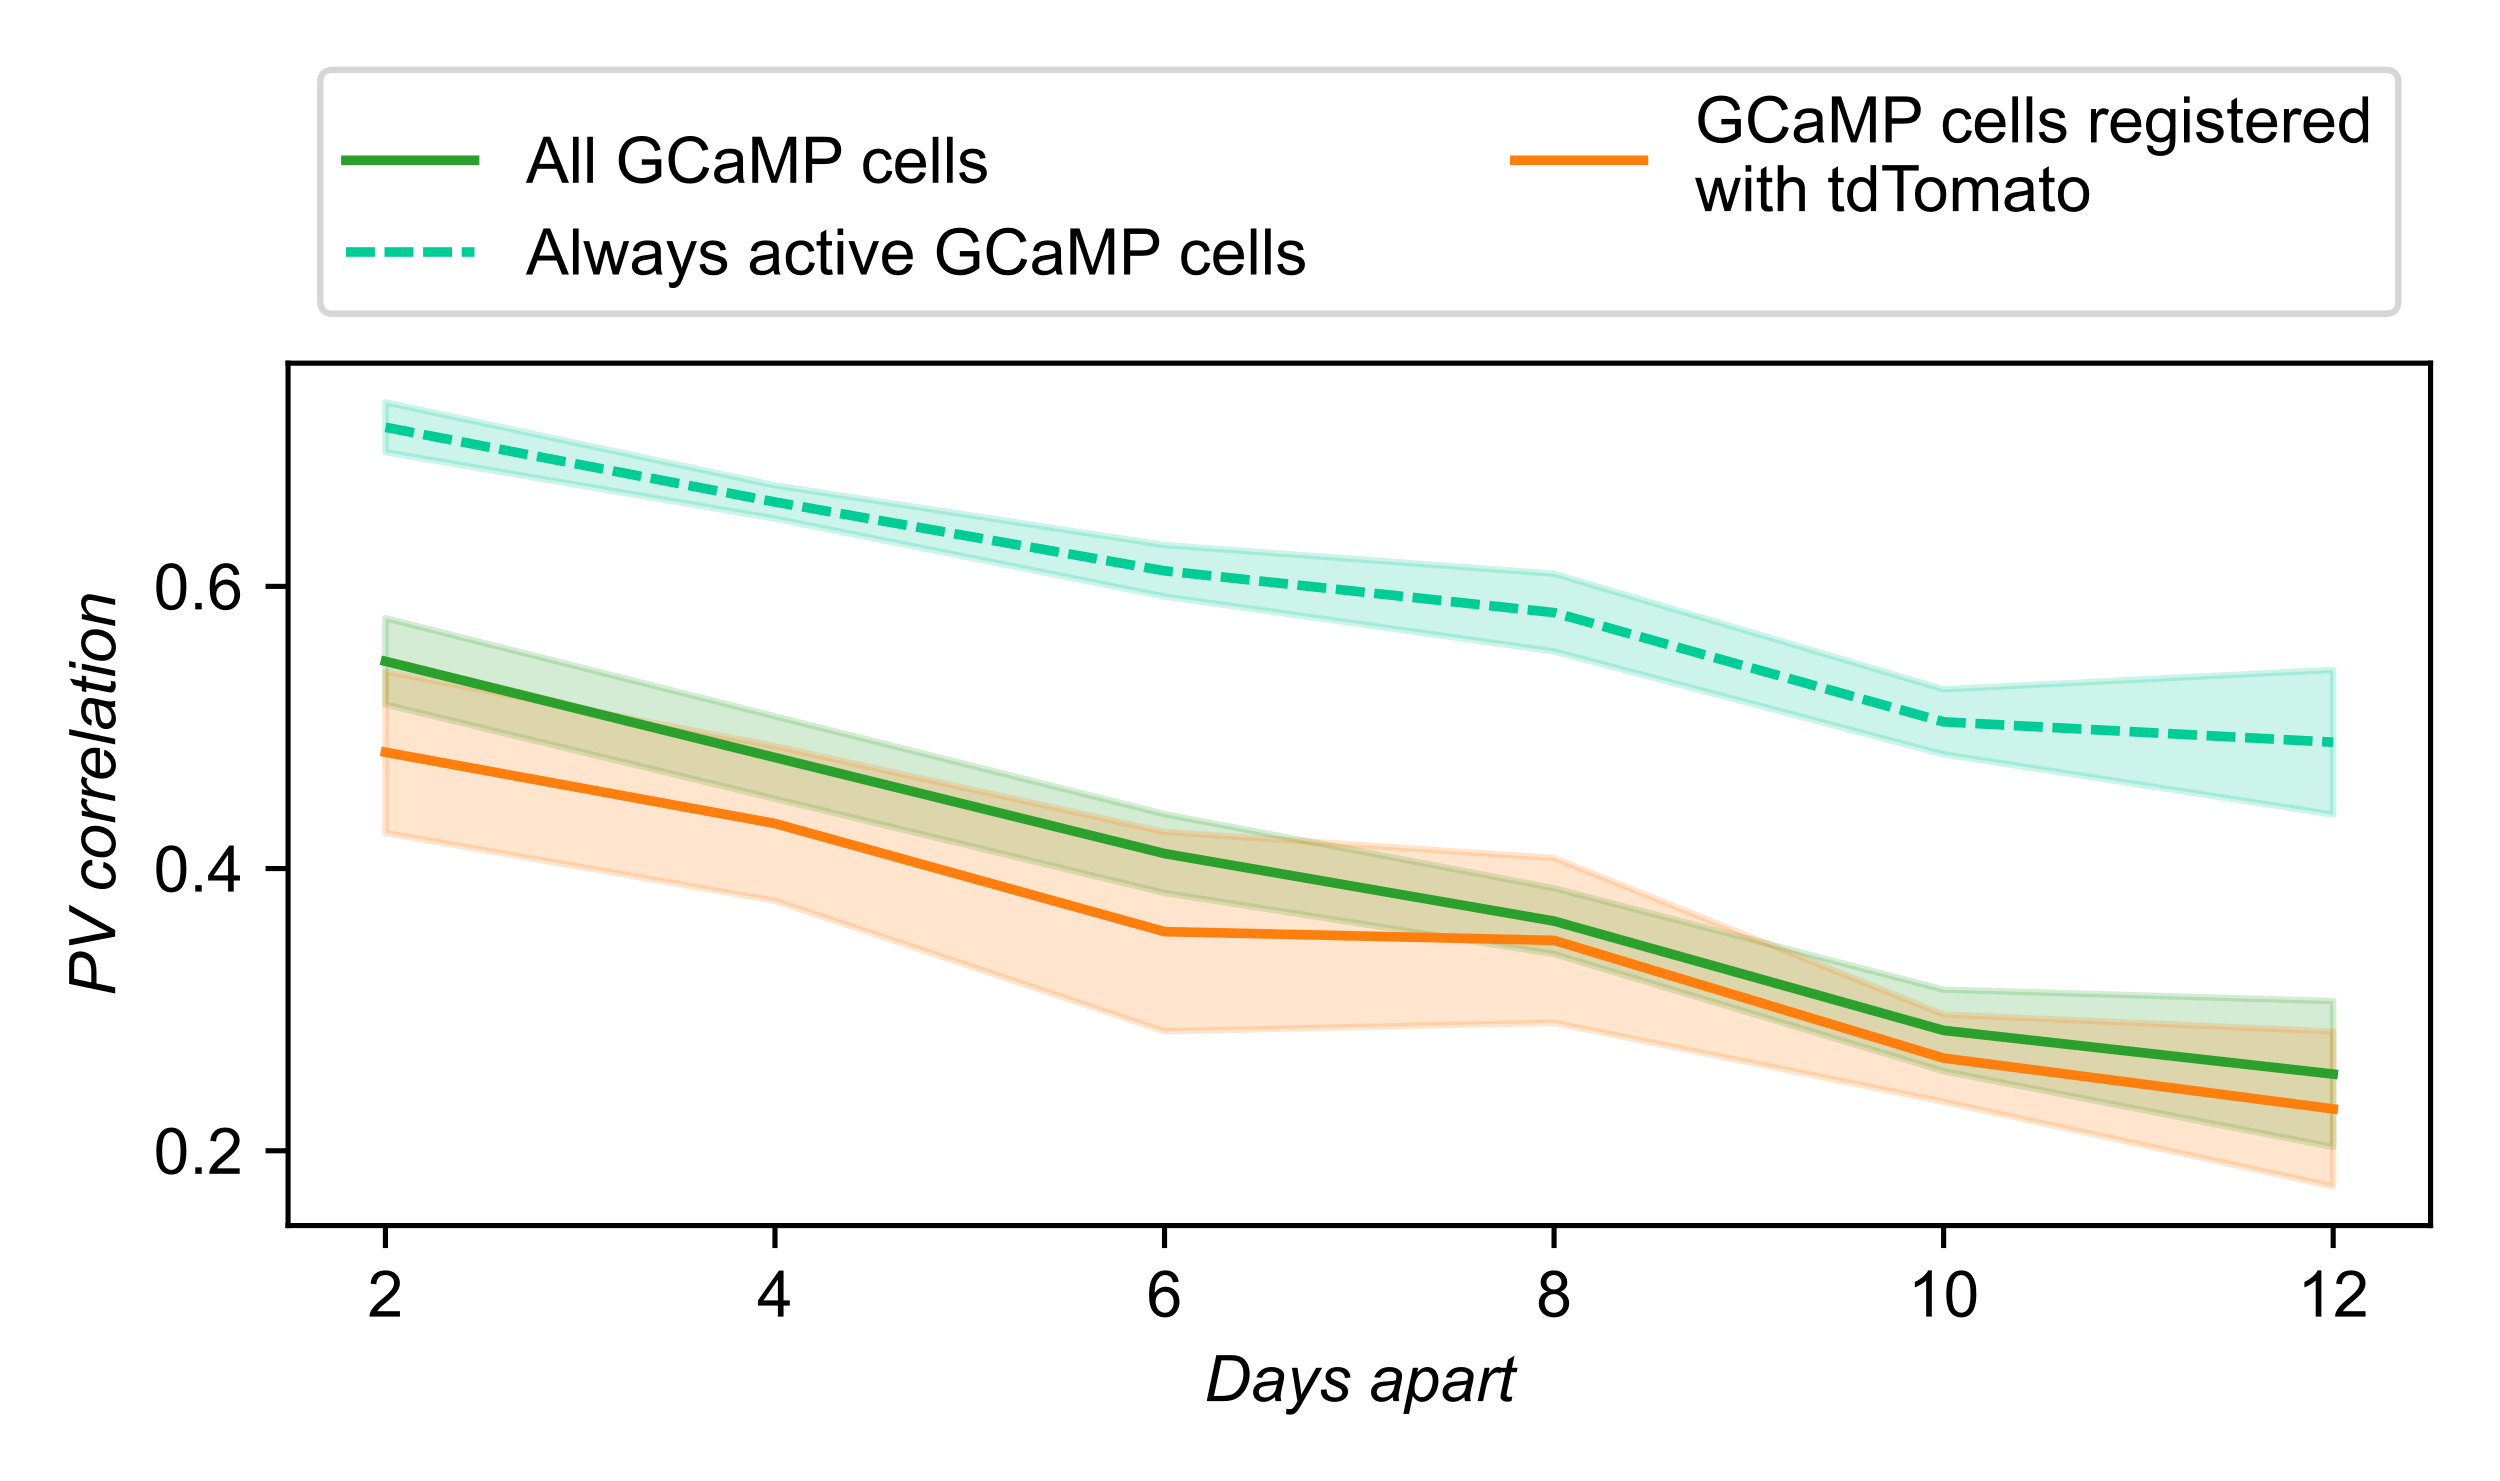 <!DOCTYPE svg PUBLIC "-//W3C//DTD SVG 1.1//EN" "http://www.w3.org/Graphics/SVG/1.1/DTD/svg11.dtd">
<!-- Created with matplotlib (https://matplotlib.org/) -->
<svg xmlns="http://www.w3.org/2000/svg" xmlns:xlink="http://www.w3.org/1999/xlink" height="230.4pt" version="1.1" viewBox="0 0 388.8 230.4" width="388.8pt">
 <defs>
  <style type="text/css">
*{stroke-linecap:butt;stroke-linejoin:round;}
  </style>
 </defs>
 <g id="figure_1">
  <g id="patch_1">
   <path d="M 0 230.4  L 388.8 230.4  L 388.8 0  L 0 0  z " style="fill:#ffffff;"/>
  </g>
  <g id="axes_1">
   <g id="patch_2">
    <path d="M 44.8 190.6  L 378 190.6  L 378 56.479  L 44.8 56.479  z " style="fill:#ffffff;"/>
   </g>
   <g id="PolyCollection_1">
    <defs>
     <path d="M 59.945 -134.264  L 59.945 -120.836  L 120.527 -106.175  L 181.109 -91.524  L 241.691 -82.028  L 302.273 -63.804  L 362.855 -52.004  L 362.855 -74.706  L 362.855 -74.706  L 302.273 -76.492  L 241.691 -92.266  L 181.109 -103.781  L 120.527 -118.995  L 59.945 -134.264  z " id="2ca6681a" style="stroke:#2ca02c;stroke-opacity:0.2;"/>
    </defs>
    <g clip-path="url(#pfe7993c99e)">
     <use style="fill:#2ca02c;fill-opacity:0.2;stroke:#2ca02c;stroke-opacity:0.2;" x="0" xlink:href="#2ca6681a" y="230.4"/>
    </g>
   </g>
   <g id="PolyCollection_2">
    <defs>
     <path d="M 59.945 -167.825  L 59.945 -160.07  L 120.527 -149.753  L 181.109 -137.63  L 241.691 -129.086  L 302.273 -113.081  L 362.855 -103.723  L 362.855 -126.223  L 362.855 -126.223  L 302.273 -123.193  L 241.691 -141.173  L 181.109 -145.621  L 120.527 -154.903  L 59.945 -167.825  z " id="b3f83f02" style="stroke:#00cc96;stroke-opacity:0.2;"/>
    </defs>
    <g clip-path="url(#pfe7993c99e)">
     <use style="fill:#00cc96;fill-opacity:0.2;stroke:#00cc96;stroke-opacity:0.2;" x="0" xlink:href="#b3f83f02" y="230.4"/>
    </g>
   </g>
   <g id="PolyCollection_3">
    <defs>
     <path d="M 59.945 -125.967  L 59.945 -100.853  L 120.527 -90.311  L 181.109 -70.02  L 241.691 -71.341  L 302.273 -59.059  L 362.855 -45.896  L 362.855 -69.979  L 362.855 -69.979  L 302.273 -72.618  L 241.691 -96.962  L 181.109 -101.006  L 120.527 -114.344  L 59.945 -125.967  z " id="1162724f" style="stroke:#ff7f0e;stroke-opacity:0.2;"/>
    </defs>
    <g clip-path="url(#pfe7993c99e)">
     <use style="fill:#ff7f0e;fill-opacity:0.2;stroke:#ff7f0e;stroke-opacity:0.2;" x="0" xlink:href="#1162724f" y="230.4"/>
    </g>
   </g>
   <g id="matplotlib.axis_1">
    <g id="xtick_1">
     <g id="line2d_1">
      <defs>
       <path d="M 0 0  L 0 3.5  " id="965d792c" style="stroke:#000000;stroke-width:0.8;"/>
      </defs>
      <g>
       <use style="stroke:#000000;stroke-width:0.8;" x="59.945" xlink:href="#965d792c" y="190.6"/>
      </g>
     </g>
     <g id="text_1">
      <!-- 2 -->
      <defs>
       <path d="M 50.344 8.453  L 50.344 0  L 3.031 0  Q 2.938 3.172 4.047 6.109  Q 5.859 10.938 9.828 15.625  Q 13.812 20.312 21.344 26.469  Q 33.016 36.031 37.109 41.625  Q 41.219 47.219 41.219 52.203  Q 41.219 57.422 37.469 61  Q 33.734 64.594 27.734 64.594  Q 21.391 64.594 17.578 60.781  Q 13.766 56.984 13.719 50.25  L 4.688 51.172  Q 5.609 61.281 11.656 66.578  Q 17.719 71.875 27.938 71.875  Q 38.234 71.875 44.234 66.156  Q 50.25 60.453 50.25 52  Q 50.25 47.703 48.484 43.547  Q 46.734 39.406 42.656 34.812  Q 38.578 30.219 29.109 22.219  Q 21.188 15.578 18.938 13.203  Q 16.703 10.844 15.234 8.453  z " id="29b4662f"/>
      </defs>
      <g transform="translate(57.165 204.758)scale(0.1 -0.1)">
       <use xlink:href="#29b4662f"/>
      </g>
     </g>
    </g>
    <g id="xtick_2">
     <g id="line2d_2">
      <g>
       <use style="stroke:#000000;stroke-width:0.8;" x="120.527" xlink:href="#965d792c" y="190.6"/>
      </g>
     </g>
     <g id="text_2">
      <!-- 4 -->
      <defs>
       <path d="M 32.328 0  L 32.328 17.141  L 1.266 17.141  L 1.266 25.203  L 33.938 71.578  L 41.109 71.578  L 41.109 25.203  L 50.781 25.203  L 50.781 17.141  L 41.109 17.141  L 41.109 0  z M 32.328 25.203  L 32.328 57.469  L 9.906 25.203  z " id="1d32f1e1"/>
      </defs>
      <g transform="translate(117.747 204.758)scale(0.1 -0.1)">
       <use xlink:href="#1d32f1e1"/>
      </g>
     </g>
    </g>
    <g id="xtick_3">
     <g id="line2d_3">
      <g>
       <use style="stroke:#000000;stroke-width:0.8;" x="181.109" xlink:href="#965d792c" y="190.6"/>
      </g>
     </g>
     <g id="text_3">
      <!-- 6 -->
      <defs>
       <path d="M 49.75 54.047  L 41.016 53.375  Q 39.844 58.547 37.703 60.891  Q 34.125 64.656 28.906 64.656  Q 24.703 64.656 21.531 62.312  Q 17.391 59.281 14.984 53.469  Q 12.594 47.656 12.5 36.922  Q 15.672 41.75 20.266 44.094  Q 24.859 46.438 29.891 46.438  Q 38.672 46.438 44.844 39.969  Q 51.031 33.5 51.031 23.25  Q 51.031 16.5 48.125 10.719  Q 45.219 4.938 40.141 1.859  Q 35.062 -1.219 28.609 -1.219  Q 17.625 -1.219 10.688 6.859  Q 3.766 14.938 3.766 33.5  Q 3.766 54.25 11.422 63.672  Q 18.109 71.875 29.438 71.875  Q 37.891 71.875 43.281 67.141  Q 48.688 62.406 49.75 54.047  z M 13.875 23.188  Q 13.875 18.656 15.797 14.5  Q 17.719 10.359 21.188 8.172  Q 24.656 6 28.469 6  Q 34.031 6 38.031 10.484  Q 42.047 14.984 42.047 22.703  Q 42.047 30.125 38.078 34.391  Q 34.125 38.672 28.125 38.672  Q 22.172 38.672 18.016 34.391  Q 13.875 30.125 13.875 23.188  z " id="06ee8287"/>
      </defs>
      <g transform="translate(178.329 204.758)scale(0.1 -0.1)">
       <use xlink:href="#06ee8287"/>
      </g>
     </g>
    </g>
    <g id="xtick_4">
     <g id="line2d_4">
      <g>
       <use style="stroke:#000000;stroke-width:0.8;" x="241.691" xlink:href="#965d792c" y="190.6"/>
      </g>
     </g>
     <g id="text_4">
      <!-- 8 -->
      <defs>
       <path d="M 17.672 38.812  Q 12.203 40.828 9.562 44.531  Q 6.938 48.25 6.938 53.422  Q 6.938 61.234 12.547 66.547  Q 18.172 71.875 27.484 71.875  Q 36.859 71.875 42.578 66.422  Q 48.297 60.984 48.297 53.172  Q 48.297 48.188 45.672 44.5  Q 43.062 40.828 37.75 38.812  Q 44.344 36.672 47.781 31.875  Q 51.219 27.094 51.219 20.453  Q 51.219 11.281 44.719 5.031  Q 38.234 -1.219 27.641 -1.219  Q 17.047 -1.219 10.547 5.047  Q 4.047 11.328 4.047 20.703  Q 4.047 27.688 7.594 32.391  Q 11.141 37.109 17.672 38.812  z M 15.922 53.719  Q 15.922 48.641 19.188 45.406  Q 22.469 42.188 27.688 42.188  Q 32.766 42.188 36.016 45.375  Q 39.266 48.578 39.266 53.219  Q 39.266 58.062 35.906 61.359  Q 32.562 64.656 27.594 64.656  Q 22.562 64.656 19.234 61.422  Q 15.922 58.203 15.922 53.719  z M 13.094 20.656  Q 13.094 16.891 14.875 13.375  Q 16.656 9.859 20.172 7.922  Q 23.688 6 27.734 6  Q 34.031 6 38.125 10.047  Q 42.234 14.109 42.234 20.359  Q 42.234 26.703 38.016 30.859  Q 33.797 35.016 27.438 35.016  Q 21.234 35.016 17.156 30.906  Q 13.094 26.812 13.094 20.656  z " id="cf83d0f0"/>
      </defs>
      <g transform="translate(238.91 204.758)scale(0.1 -0.1)">
       <use xlink:href="#cf83d0f0"/>
      </g>
     </g>
    </g>
    <g id="xtick_5">
     <g id="line2d_5">
      <g>
       <use style="stroke:#000000;stroke-width:0.8;" x="302.273" xlink:href="#965d792c" y="190.6"/>
      </g>
     </g>
     <g id="text_5">
      <!-- 10 -->
      <defs>
       <path d="M 37.25 0  L 28.469 0  L 28.469 56  Q 25.297 52.984 20.141 49.953  Q 14.984 46.922 10.891 45.406  L 10.891 53.906  Q 18.266 57.375 23.781 62.297  Q 29.297 67.234 31.594 71.875  L 37.25 71.875  z " id="8307f067"/>
       <path d="M 4.156 35.297  Q 4.156 48 6.766 55.734  Q 9.375 63.484 14.516 67.672  Q 19.672 71.875 27.484 71.875  Q 33.25 71.875 37.594 69.547  Q 41.938 67.234 44.766 62.859  Q 47.609 58.5 49.219 52.219  Q 50.828 45.953 50.828 35.297  Q 50.828 22.703 48.234 14.969  Q 45.656 7.234 40.5 3  Q 35.359 -1.219 27.484 -1.219  Q 17.141 -1.219 11.234 6.203  Q 4.156 15.141 4.156 35.297  z M 13.188 35.297  Q 13.188 17.672 17.312 11.828  Q 21.438 6 27.484 6  Q 33.547 6 37.672 11.859  Q 41.797 17.719 41.797 35.297  Q 41.797 52.984 37.672 58.781  Q 33.547 64.594 27.391 64.594  Q 21.344 64.594 17.719 59.469  Q 13.188 52.938 13.188 35.297  z " id="120336f6"/>
      </defs>
      <g transform="translate(296.712 204.758)scale(0.1 -0.1)">
       <use xlink:href="#8307f067"/>
       <use x="55.615" xlink:href="#120336f6"/>
      </g>
     </g>
    </g>
    <g id="xtick_6">
     <g id="line2d_6">
      <g>
       <use style="stroke:#000000;stroke-width:0.8;" x="362.855" xlink:href="#965d792c" y="190.6"/>
      </g>
     </g>
     <g id="text_6">
      <!-- 12 -->
      <g transform="translate(357.294 204.758)scale(0.1 -0.1)">
       <use xlink:href="#8307f067"/>
       <use x="55.615" xlink:href="#29b4662f"/>
      </g>
     </g>
    </g>
    <g id="text_7">
     <!-- Days apart -->
     <defs>
      <path d="M 4.438 0  L 19.391 71.578  L 40.969 71.578  Q 48.734 71.578 52.828 70.453  Q 58.688 68.953 62.844 65.062  Q 67 61.188 69.094 55.375  Q 71.188 49.562 71.188 42.328  Q 71.188 33.688 68.578 26.578  Q 65.969 19.484 61.734 14.078  Q 57.516 8.688 52.906 5.641  Q 48.297 2.594 42 1.125  Q 37.203 0 30.219 0  z M 15.719 8.109  L 27.047 8.109  Q 34.719 8.109 40.672 9.516  Q 44.391 10.406 47.016 12.109  Q 50.484 14.312 53.328 17.922  Q 57.031 22.703 59.25 28.828  Q 61.469 34.969 61.469 42.781  Q 61.469 51.469 58.438 56.125  Q 55.422 60.797 50.734 62.312  Q 47.266 63.422 39.938 63.422  L 27.297 63.422  z " id="6ec6219a"/>
      <path d="M 38.281 6.453  Q 33.688 2.484 29.438 0.656  Q 25.203 -1.172 20.359 -1.172  Q 13.188 -1.172 8.781 3.047  Q 4.391 7.281 4.391 13.875  Q 4.391 18.219 6.359 21.562  Q 8.344 24.906 11.609 26.922  Q 14.891 28.953 19.625 29.828  Q 22.609 30.422 30.938 30.766  Q 39.266 31.109 42.875 32.516  Q 43.891 36.141 43.891 38.531  Q 43.891 41.609 41.656 43.359  Q 38.578 45.797 32.672 45.797  Q 27.094 45.797 23.547 43.328  Q 20.016 40.875 18.406 36.328  L 9.469 37.109  Q 12.203 44.828 18.141 48.922  Q 24.078 53.031 33.109 53.031  Q 42.719 53.031 48.344 48.438  Q 52.641 45.016 52.641 39.547  Q 52.641 35.406 51.422 29.938  L 48.531 17.047  Q 47.172 10.891 47.172 7.031  Q 47.172 4.594 48.25 0  L 39.312 0  Q 38.578 2.547 38.281 6.453  z M 41.547 26.266  Q 39.703 25.531 37.578 25.141  Q 35.453 24.75 30.469 24.312  Q 22.75 23.641 19.578 22.578  Q 16.406 21.531 14.797 19.234  Q 13.188 16.938 13.188 14.156  Q 13.188 10.453 15.75 8.062  Q 18.312 5.672 23.047 5.672  Q 27.438 5.672 31.484 7.984  Q 35.547 10.297 37.891 14.453  Q 40.234 18.609 41.547 26.266  z " id="8e2bf2a4"/>
      <path d="M 0 -20.016  L 0.531 -11.719  Q 3.266 -12.5 5.859 -12.5  Q 8.547 -12.5 10.203 -11.281  Q 12.359 -9.672 14.891 -5.219  L 17.719 -0.141  L 9.078 51.859  L 17.781 51.859  L 21.688 25.641  Q 22.859 17.875 23.688 10.109  L 46.875 51.859  L 56.109 51.859  L 23.047 -6.891  Q 18.266 -15.484 14.547 -18.266  Q 10.844 -21.047 6 -21.047  Q 2.938 -21.047 0 -20.016  z " id="0bbeddb7"/>
      <path d="M 4.156 17.719  L 12.984 18.266  Q 12.984 14.453 14.156 11.766  Q 15.328 9.078 18.469 7.375  Q 21.625 5.672 25.828 5.672  Q 31.688 5.672 34.609 8.016  Q 37.547 10.359 37.547 13.531  Q 37.547 15.828 35.797 17.875  Q 33.984 19.922 26.969 22.922  Q 19.969 25.922 18.016 27.156  Q 14.75 29.156 13.078 31.859  Q 11.422 34.578 11.422 38.094  Q 11.422 44.234 16.297 48.625  Q 21.188 53.031 29.984 53.031  Q 39.75 53.031 44.844 48.516  Q 49.953 44 50.141 36.625  L 41.5 36.031  Q 41.312 40.719 38.188 43.453  Q 35.062 46.188 29.344 46.188  Q 24.75 46.188 22.203 44.094  Q 19.672 42 19.672 39.547  Q 19.672 37.109 21.875 35.25  Q 23.344 33.984 29.438 31.344  Q 39.594 26.953 42.234 24.422  Q 46.438 20.359 46.438 14.547  Q 46.438 10.688 44.062 6.969  Q 41.703 3.266 36.844 1.047  Q 31.984 -1.172 25.391 -1.172  Q 16.406 -1.172 10.109 3.266  Q 3.812 7.719 4.156 17.719  z " id="aa1ea2d2"/>
      <path id="9e7628ff"/>
      <path d="M -1.031 -19.875  L 13.969 51.859  L 22.125 51.859  L 20.609 44.625  Q 25.141 49.359 28.734 51.188  Q 32.328 53.031 36.328 53.031  Q 43.75 53.031 48.625 47.625  Q 53.516 42.234 53.516 32.172  Q 53.516 24.078 50.828 17.406  Q 48.141 10.75 44.234 6.688  Q 40.328 2.641 36.328 0.734  Q 32.328 -1.172 28.125 -1.172  Q 18.797 -1.172 13.672 8.297  L 7.812 -19.875  z M 16.453 21.188  Q 16.453 15.375 17.281 13.141  Q 18.5 9.969 21.281 8.016  Q 24.078 6.062 27.734 6.062  Q 35.359 6.062 40.047 14.625  Q 44.734 23.188 44.734 32.125  Q 44.734 38.719 41.578 42.312  Q 38.422 45.906 33.734 45.906  Q 30.375 45.906 27.484 44.109  Q 24.609 42.328 22.141 38.781  Q 19.672 35.25 18.062 30.125  Q 16.453 25 16.453 21.188  z " id="1a4dafec"/>
      <path d="M 3.328 0  L 14.156 51.859  L 21.969 51.859  L 19.781 41.266  Q 23.781 47.266 27.609 50.141  Q 31.453 53.031 35.453 53.031  Q 38.094 53.031 41.938 51.125  L 38.328 42.922  Q 36.031 44.578 33.297 44.578  Q 28.656 44.578 23.766 39.406  Q 18.891 34.234 16.109 20.797  L 11.719 0  z " id="17de169c"/>
      <path d="M 23.969 7.172  L 22.516 -0.047  Q 19.344 -0.875 16.359 -0.875  Q 11.078 -0.875 7.953 1.703  Q 5.609 3.656 5.609 7.031  Q 5.609 8.734 6.891 14.891  L 13.188 45.016  L 6.203 45.016  L 7.625 51.859  L 14.594 51.859  L 17.281 64.594  L 27.391 70.703  L 23.438 51.859  L 32.125 51.859  L 30.672 45.016  L 22.016 45.016  L 16.016 16.359  Q 14.891 10.891 14.891 9.812  Q 14.891 8.25 15.797 7.422  Q 16.703 6.594 18.75 6.594  Q 21.688 6.594 23.969 7.172  z " id="e83a9168"/>
     </defs>
     <g transform="translate(187.224 217.903)scale(0.1 -0.1)">
      <use xlink:href="#6ec6219a"/>
      <use x="72.217" xlink:href="#8e2bf2a4"/>
      <use x="127.832" xlink:href="#0bbeddb7"/>
      <use x="177.832" xlink:href="#aa1ea2d2"/>
      <use x="227.832" xlink:href="#9e7628ff"/>
      <use x="255.615" xlink:href="#8e2bf2a4"/>
      <use x="311.23" xlink:href="#1a4dafec"/>
      <use x="366.846" xlink:href="#8e2bf2a4"/>
      <use x="422.461" xlink:href="#17de169c"/>
      <use x="455.762" xlink:href="#e83a9168"/>
     </g>
    </g>
   </g>
   <g id="matplotlib.axis_2">
    <g id="ytick_1">
     <g id="line2d_7">
      <defs>
       <path d="M 0 0  L -3.5 0  " id="07bd7938" style="stroke:#000000;stroke-width:0.8;"/>
      </defs>
      <g>
       <use style="stroke:#000000;stroke-width:0.8;" x="44.8" xlink:href="#07bd7938" y="178.968"/>
      </g>
     </g>
     <g id="text_8">
      <!-- 0.2 -->
      <defs>
       <path d="M 9.078 0  L 9.078 10.016  L 19.094 10.016  L 19.094 0  z " id="39e7ffac"/>
      </defs>
      <g transform="translate(23.9 182.547)scale(0.1 -0.1)">
       <use xlink:href="#120336f6"/>
       <use x="55.615" xlink:href="#39e7ffac"/>
       <use x="83.398" xlink:href="#29b4662f"/>
      </g>
     </g>
    </g>
    <g id="ytick_2">
     <g id="line2d_8">
      <g>
       <use style="stroke:#000000;stroke-width:0.8;" x="44.8" xlink:href="#07bd7938" y="135.08"/>
      </g>
     </g>
     <g id="text_9">
      <!-- 0.4 -->
      <g transform="translate(23.9 138.659)scale(0.1 -0.1)">
       <use xlink:href="#120336f6"/>
       <use x="55.615" xlink:href="#39e7ffac"/>
       <use x="83.398" xlink:href="#1d32f1e1"/>
      </g>
     </g>
    </g>
    <g id="ytick_3">
     <g id="line2d_9">
      <g>
       <use style="stroke:#000000;stroke-width:0.8;" x="44.8" xlink:href="#07bd7938" y="91.192"/>
      </g>
     </g>
     <g id="text_10">
      <!-- 0.6 -->
      <g transform="translate(23.9 94.771)scale(0.1 -0.1)">
       <use xlink:href="#120336f6"/>
       <use x="55.615" xlink:href="#39e7ffac"/>
       <use x="83.398" xlink:href="#06ee8287"/>
      </g>
     </g>
    </g>
    <g id="text_11">
     <!-- PV correlation -->
     <defs>
      <path d="M 4.297 0  L 19.281 71.578  L 49.172 71.578  Q 56.938 71.578 60.812 69.797  Q 64.703 68.016 67.234 63.688  Q 69.781 59.375 69.781 54  Q 69.781 49.562 67.969 44.969  Q 66.156 40.375 63.391 37.391  Q 60.641 34.422 57.812 32.906  Q 54.984 31.391 51.766 30.672  Q 44.875 29.047 37.844 29.047  L 19.922 29.047  L 13.875 0  z M 21.625 37.156  L 37.406 37.156  Q 46.578 37.156 50.875 39.125  Q 55.172 41.109 57.766 45.156  Q 60.359 49.219 60.359 53.766  Q 60.359 57.281 58.984 59.5  Q 57.625 61.719 55.125 62.766  Q 52.641 63.812 45.562 63.812  L 27.203 63.812  z " id="0e175c0f"/>
      <path d="M 26.172 0  L 12.406 71.578  L 21.625 71.578  L 29.938 28.906  Q 32.234 17.281 32.906 10.156  Q 37.406 19.344 40.281 24.703  L 65.828 71.578  L 75.688 71.578  L 36.422 0  z " id="625d892e"/>
      <path d="M 39.109 18.891  L 47.953 17.969  Q 44.625 8.25 38.5 3.531  Q 32.375 -1.172 24.562 -1.172  Q 16.109 -1.172 10.859 4.297  Q 5.609 9.766 5.609 19.578  Q 5.609 28.078 8.984 36.281  Q 12.359 44.484 18.625 48.75  Q 24.906 53.031 32.953 53.031  Q 41.312 53.031 46.188 48.312  Q 51.078 43.609 51.078 35.844  L 42.391 35.25  Q 42.328 40.188 39.516 42.969  Q 36.719 45.75 32.125 45.75  Q 26.812 45.75 22.906 42.375  Q 19 39.016 16.766 32.156  Q 14.547 25.297 14.547 18.953  Q 14.547 12.312 17.469 8.984  Q 20.406 5.672 24.703 5.672  Q 29 5.672 32.922 8.938  Q 36.859 12.203 39.109 18.891  z " id="a215283c"/>
      <path d="M 4.891 19.672  Q 4.891 34.859 13.812 44.828  Q 21.188 53.031 33.156 53.031  Q 42.531 53.031 48.266 47.172  Q 54 41.312 54 31.344  Q 54 22.406 50.391 14.719  Q 46.781 7.031 40.109 2.922  Q 33.453 -1.172 26.078 -1.172  Q 20.016 -1.172 15.062 1.406  Q 10.109 4 7.5 8.734  Q 4.891 13.484 4.891 19.672  z M 13.719 20.562  Q 13.719 13.234 17.234 9.453  Q 20.75 5.672 26.172 5.672  Q 29 5.672 31.781 6.812  Q 34.578 7.953 36.969 10.297  Q 39.359 12.641 41.031 15.641  Q 42.719 18.656 43.75 22.125  Q 45.266 26.953 45.266 31.391  Q 45.266 38.422 41.719 42.297  Q 38.188 46.188 32.812 46.188  Q 28.656 46.188 25.234 44.203  Q 21.828 42.234 19.062 38.422  Q 16.312 34.625 15.016 29.562  Q 13.719 24.516 13.719 20.562  z " id="d28f2382"/>
      <path d="M 41.406 17.625  L 50 16.75  Q 48.141 10.359 41.469 4.594  Q 34.812 -1.172 25.594 -1.172  Q 19.828 -1.172 15.016 1.484  Q 10.203 4.156 7.688 9.234  Q 5.172 14.312 5.172 20.797  Q 5.172 29.297 9.094 37.281  Q 13.031 45.266 19.281 49.141  Q 25.531 53.031 32.812 53.031  Q 42.094 53.031 47.625 47.266  Q 53.172 41.5 53.172 31.547  Q 53.172 27.734 52.484 23.734  L 14.312 23.734  Q 14.109 22.219 14.109 21  Q 14.109 13.719 17.453 9.891  Q 20.797 6.062 25.641 6.062  Q 30.172 6.062 34.562 9.031  Q 38.969 12.016 41.406 17.625  z M 15.719 30.469  L 44.828 30.469  Q 44.875 31.844 44.875 32.422  Q 44.875 39.062 41.547 42.594  Q 38.234 46.141 33.016 46.141  Q 27.344 46.141 22.672 42.234  Q 18.016 38.328 15.719 30.469  z " id="a3577c8a"/>
      <path d="M 2.641 0  L 17.578 71.578  L 26.422 71.578  L 11.469 0  z " id="d957fc62"/>
      <path d="M 15.875 61.578  L 17.969 71.578  L 26.766 71.578  L 24.656 61.578  z M 2.984 0  L 13.812 51.859  L 22.656 51.859  L 11.812 0  z " id="cb1d8f1a"/>
      <path d="M 3.328 0  L 14.156 51.859  L 22.172 51.859  L 20.266 42.828  Q 25.484 48.141 30.031 50.578  Q 34.578 53.031 39.312 53.031  Q 45.609 53.031 49.188 49.609  Q 52.781 46.188 52.781 40.484  Q 52.781 37.594 51.516 31.391  L 44.922 0  L 36.078 0  L 42.969 32.859  Q 44 37.641 44 39.938  Q 44 42.531 42.219 44.141  Q 40.438 45.75 37.062 45.75  Q 30.281 45.75 24.969 40.859  Q 19.672 35.984 17.188 24.125  L 12.156 0  z " id="5ae7a32e"/>
     </defs>
     <g transform="translate(17.913 154.942)rotate(-90)scale(0.1 -0.1)">
      <use xlink:href="#0e175c0f"/>
      <use x="66.699" xlink:href="#625d892e"/>
      <use x="133.398" xlink:href="#9e7628ff"/>
      <use x="161.182" xlink:href="#a215283c"/>
      <use x="211.182" xlink:href="#d28f2382"/>
      <use x="266.797" xlink:href="#17de169c"/>
      <use x="300.098" xlink:href="#17de169c"/>
      <use x="333.398" xlink:href="#a3577c8a"/>
      <use x="389.014" xlink:href="#d957fc62"/>
      <use x="411.23" xlink:href="#8e2bf2a4"/>
      <use x="466.846" xlink:href="#e83a9168"/>
      <use x="494.629" xlink:href="#cb1d8f1a"/>
      <use x="516.846" xlink:href="#d28f2382"/>
      <use x="572.461" xlink:href="#5ae7a32e"/>
     </g>
    </g>
   </g>
   <g id="line2d_10"/>
   <g id="line2d_11"/>
   <g id="line2d_12"/>
   <g id="patch_3">
    <path d="M 44.8 190.6  L 44.8 56.479  " style="fill:none;stroke:#000000;stroke-linecap:square;stroke-linejoin:miter;stroke-width:0.8;"/>
   </g>
   <g id="patch_4">
    <path d="M 378 190.6  L 378 56.479  " style="fill:none;stroke:#000000;stroke-linecap:square;stroke-linejoin:miter;stroke-width:0.8;"/>
   </g>
   <g id="patch_5">
    <path d="M 44.8 190.6  L 378 190.6  " style="fill:none;stroke:#000000;stroke-linecap:square;stroke-linejoin:miter;stroke-width:0.8;"/>
   </g>
   <g id="patch_6">
    <path d="M 44.8 56.479  L 378 56.479  " style="fill:none;stroke:#000000;stroke-linecap:square;stroke-linejoin:miter;stroke-width:0.8;"/>
   </g>
   <g id="line2d_13">
    <path clip-path="url(#pfe7993c99e)" d="M 59.945 102.85  L 120.527 117.815  L 181.109 132.748  L 241.691 143.253  L 302.273 160.252  L 362.855 167.045  " style="fill:none;stroke:#2ca02c;stroke-linecap:square;stroke-width:1.5;"/>
   </g>
   <g id="line2d_14">
    <path clip-path="url(#pfe7993c99e)" d="M 59.945 66.453  L 120.527 78.072  L 181.109 88.775  L 241.691 95.271  L 302.273 112.263  L 362.855 115.427  " style="fill:none;stroke:#00cc96;stroke-dasharray:4.5,1.5;stroke-dashoffset:0;stroke-width:1.5;"/>
   </g>
   <g id="line2d_15">
    <path clip-path="url(#pfe7993c99e)" d="M 59.945 116.99  L 120.527 128.073  L 181.109 144.887  L 241.691 146.249  L 302.273 164.561  L 362.855 172.462  " style="fill:none;stroke:#ff7f0e;stroke-linecap:square;stroke-width:1.5;"/>
   </g>
   <g id="legend_1">
    <g id="patch_7">
     <path d="M 51.8 48.797  L 371 48.797  Q 373 48.797 373 46.797  L 373 12.865  Q 373 10.865 371 10.865  L 51.8 10.865  Q 49.8 10.865 49.8 12.865  L 49.8 46.797  Q 49.8 48.797 51.8 48.797  z " style="fill:#ffffff;opacity:0.8;stroke:#cccccc;stroke-linejoin:miter;"/>
    </g>
    <g id="line2d_16">
     <path d="M 53.8 24.925  L 73.8 24.925  " style="fill:none;stroke:#2ca02c;stroke-linecap:square;stroke-width:1.5;"/>
    </g>
    <g id="line2d_17"/>
    <g id="text_12">
     <!-- All GCaMP cells -->
     <defs>
      <path d="M -0.141 0  L 27.344 71.578  L 37.547 71.578  L 66.844 0  L 56.062 0  L 47.703 21.688  L 17.781 21.688  L 9.906 0  z M 20.516 29.391  L 44.781 29.391  L 37.312 49.219  Q 33.891 58.25 32.234 64.062  Q 30.859 57.172 28.375 50.391  z " id="cd616421"/>
      <path d="M 6.391 0  L 6.391 71.578  L 15.188 71.578  L 15.188 0  z " id="4f6f5afc"/>
      <path id="d0539985"/>
      <path d="M 41.219 28.078  L 41.219 36.469  L 71.531 36.531  L 71.531 9.969  Q 64.547 4.391 57.125 1.578  Q 49.703 -1.219 41.891 -1.219  Q 31.344 -1.219 22.719 3.297  Q 14.109 7.812 9.719 16.359  Q 5.328 24.906 5.328 35.453  Q 5.328 45.906 9.688 54.953  Q 14.062 64.016 22.266 68.406  Q 30.469 72.797 41.156 72.797  Q 48.922 72.797 55.188 70.281  Q 61.469 67.781 65.031 63.281  Q 68.609 58.797 70.453 51.562  L 61.922 49.219  Q 60.297 54.688 57.906 57.812  Q 55.516 60.938 51.062 62.812  Q 46.625 64.703 41.219 64.703  Q 34.719 64.703 29.984 62.719  Q 25.25 60.75 22.344 57.516  Q 19.438 54.297 17.828 50.438  Q 15.094 43.797 15.094 36.031  Q 15.094 26.469 18.391 20.016  Q 21.688 13.578 27.984 10.453  Q 34.281 7.328 41.359 7.328  Q 47.516 7.328 53.375 9.688  Q 59.234 12.062 62.25 14.75  L 62.25 28.078  z " id="879ba941"/>
      <path d="M 58.797 25.094  L 68.266 22.703  Q 65.281 11.031 57.547 4.906  Q 49.812 -1.219 38.625 -1.219  Q 27.047 -1.219 19.797 3.484  Q 12.547 8.203 8.766 17.141  Q 4.984 26.078 4.984 36.328  Q 4.984 47.516 9.25 55.828  Q 13.531 64.156 21.406 68.469  Q 29.297 72.797 38.766 72.797  Q 49.516 72.797 56.828 67.328  Q 64.156 61.859 67.047 51.953  L 57.719 49.75  Q 55.219 57.562 50.484 61.125  Q 45.75 64.703 38.578 64.703  Q 30.328 64.703 24.781 60.734  Q 19.234 56.781 16.984 50.109  Q 14.75 43.453 14.75 36.375  Q 14.75 27.25 17.406 20.438  Q 20.062 13.625 25.672 10.25  Q 31.297 6.891 37.844 6.891  Q 45.797 6.891 51.312 11.469  Q 56.844 16.062 58.797 25.094  z " id="f2a6dcee"/>
      <path d="M 40.438 6.391  Q 35.547 2.25 31.031 0.531  Q 26.516 -1.172 21.344 -1.172  Q 12.797 -1.172 8.203 3  Q 3.609 7.172 3.609 13.672  Q 3.609 17.484 5.344 20.625  Q 7.078 23.781 9.891 25.688  Q 12.703 27.594 16.219 28.562  Q 18.797 29.25 24.031 29.891  Q 34.672 31.156 39.703 32.906  Q 39.75 34.719 39.75 35.203  Q 39.75 40.578 37.25 42.781  Q 33.891 45.75 27.25 45.75  Q 21.047 45.75 18.094 43.578  Q 15.141 41.406 13.719 35.891  L 5.125 37.062  Q 6.297 42.578 8.984 45.969  Q 11.672 49.359 16.75 51.188  Q 21.828 53.031 28.516 53.031  Q 35.156 53.031 39.297 51.469  Q 43.453 49.906 45.406 47.531  Q 47.359 45.172 48.141 41.547  Q 48.578 39.312 48.578 33.453  L 48.578 21.734  Q 48.578 9.469 49.141 6.219  Q 49.703 2.984 51.375 0  L 42.188 0  Q 40.828 2.734 40.438 6.391  z M 39.703 26.031  Q 34.906 24.078 25.344 22.703  Q 19.922 21.922 17.672 20.938  Q 15.438 19.969 14.203 18.094  Q 12.984 16.219 12.984 13.922  Q 12.984 10.406 15.641 8.062  Q 18.312 5.719 23.438 5.719  Q 28.516 5.719 32.469 7.938  Q 36.422 10.156 38.281 14.016  Q 39.703 17 39.703 22.797  z " id="51ae1b13"/>
      <path d="M 7.422 0  L 7.422 71.578  L 21.688 71.578  L 38.625 20.906  Q 40.969 13.812 42.047 10.297  Q 43.266 14.203 45.844 21.781  L 62.984 71.578  L 75.734 71.578  L 75.734 0  L 66.609 0  L 66.609 59.906  L 45.797 0  L 37.25 0  L 16.547 60.938  L 16.547 0  z " id="39188214"/>
      <path d="M 7.719 0  L 7.719 71.578  L 34.719 71.578  Q 41.844 71.578 45.609 70.906  Q 50.875 70.016 54.438 67.547  Q 58.016 65.094 60.188 60.641  Q 62.359 56.203 62.359 50.875  Q 62.359 41.75 56.547 35.422  Q 50.734 29.109 35.547 29.109  L 17.188 29.109  L 17.188 0  z M 17.188 37.547  L 35.688 37.547  Q 44.875 37.547 48.734 40.969  Q 52.594 44.391 52.594 50.594  Q 52.594 55.078 50.312 58.266  Q 48.047 61.469 44.344 62.5  Q 41.938 63.141 35.5 63.141  L 17.188 63.141  z " id="74e2884c"/>
      <path d="M 40.438 19  L 49.078 17.875  Q 47.656 8.938 41.812 3.875  Q 35.984 -1.172 27.484 -1.172  Q 16.844 -1.172 10.375 5.781  Q 3.906 12.75 3.906 25.734  Q 3.906 34.125 6.688 40.422  Q 9.469 46.734 15.156 49.875  Q 20.844 53.031 27.547 53.031  Q 35.984 53.031 41.359 48.75  Q 46.734 44.484 48.25 36.625  L 39.703 35.297  Q 38.484 40.531 35.375 43.156  Q 32.281 45.797 27.875 45.797  Q 21.234 45.797 17.078 41.031  Q 12.938 36.281 12.938 25.984  Q 12.938 15.531 16.938 10.797  Q 20.953 6.062 27.391 6.062  Q 32.562 6.062 36.031 9.234  Q 39.5 12.406 40.438 19  z " id="6ba3365b"/>
      <path d="M 42.094 16.703  L 51.172 15.578  Q 49.031 7.625 43.219 3.219  Q 37.406 -1.172 28.375 -1.172  Q 17 -1.172 10.328 5.828  Q 3.656 12.844 3.656 25.484  Q 3.656 38.578 10.391 45.797  Q 17.141 53.031 27.875 53.031  Q 38.281 53.031 44.875 45.953  Q 51.469 38.875 51.469 26.031  Q 51.469 25.25 51.422 23.688  L 12.75 23.688  Q 13.234 15.141 17.578 10.594  Q 21.922 6.062 28.422 6.062  Q 33.25 6.062 36.672 8.594  Q 40.094 11.141 42.094 16.703  z M 13.234 30.906  L 42.188 30.906  Q 41.609 37.453 38.875 40.719  Q 34.672 45.797 27.984 45.797  Q 21.922 45.797 17.797 41.75  Q 13.672 37.703 13.234 30.906  z " id="717e7ae7"/>
      <path d="M 3.078 15.484  L 11.766 16.844  Q 12.5 11.625 15.844 8.844  Q 19.188 6.062 25.203 6.062  Q 31.25 6.062 34.172 8.516  Q 37.109 10.984 37.109 14.312  Q 37.109 17.281 34.516 19  Q 32.719 20.172 25.531 21.969  Q 15.875 24.422 12.141 26.203  Q 8.406 27.984 6.469 31.125  Q 4.547 34.281 4.547 38.094  Q 4.547 41.547 6.125 44.5  Q 7.719 47.469 10.453 49.422  Q 12.5 50.922 16.031 51.969  Q 19.578 53.031 23.641 53.031  Q 29.734 53.031 34.344 51.266  Q 38.969 49.516 41.156 46.5  Q 43.359 43.5 44.188 38.484  L 35.594 37.312  Q 35.016 41.312 32.203 43.547  Q 29.391 45.797 24.266 45.797  Q 18.219 45.797 15.625 43.797  Q 13.031 41.797 13.031 39.109  Q 13.031 37.406 14.109 36.031  Q 15.188 34.625 17.484 33.688  Q 18.797 33.203 25.25 31.453  Q 34.578 28.953 38.25 27.359  Q 41.938 25.781 44.031 22.75  Q 46.141 19.734 46.141 15.234  Q 46.141 10.844 43.578 6.953  Q 41.016 3.078 36.172 0.953  Q 31.344 -1.172 25.25 -1.172  Q 15.141 -1.172 9.844 3.031  Q 4.547 7.234 3.078 15.484  z " id="ee854a25"/>
     </defs>
     <g transform="translate(81.8 28.425)scale(0.1 -0.1)">
      <use xlink:href="#cd616421"/>
      <use x="66.699" xlink:href="#4f6f5afc"/>
      <use x="88.916" xlink:href="#4f6f5afc"/>
      <use x="111.133" xlink:href="#d0539985"/>
      <use x="138.916" xlink:href="#879ba941"/>
      <use x="216.699" xlink:href="#f2a6dcee"/>
      <use x="288.916" xlink:href="#51ae1b13"/>
      <use x="344.531" xlink:href="#39188214"/>
      <use x="427.832" xlink:href="#74e2884c"/>
      <use x="492.781" xlink:href="#d0539985"/>
      <use x="520.564" xlink:href="#6ba3365b"/>
      <use x="570.564" xlink:href="#717e7ae7"/>
      <use x="626.18" xlink:href="#4f6f5afc"/>
      <use x="648.396" xlink:href="#4f6f5afc"/>
      <use x="670.613" xlink:href="#ee854a25"/>
     </g>
    </g>
    <g id="line2d_18">
     <path d="M 53.8 39.192  L 73.8 39.192  " style="fill:none;stroke:#00cc96;stroke-dasharray:4.5,1.5;stroke-dashoffset:0;stroke-width:1.5;"/>
    </g>
    <g id="line2d_19"/>
    <g id="text_13">
     <!-- Always active GCaMP cells -->
     <defs>
      <path d="M 16.156 0  L 0.297 51.859  L 9.375 51.859  L 17.625 21.922  L 20.703 10.797  Q 20.906 11.625 23.391 21.484  L 31.641 51.859  L 40.672 51.859  L 48.438 21.781  L 51.031 11.859  L 54 21.875  L 62.891 51.859  L 71.438 51.859  L 55.219 0  L 46.094 0  L 37.844 31.062  L 35.844 39.891  L 25.344 0  z " id="5ecc835b"/>
      <path d="M 6.203 -19.969  L 5.219 -11.719  Q 8.109 -12.5 10.25 -12.5  Q 13.188 -12.5 14.938 -11.516  Q 16.703 -10.547 17.828 -8.797  Q 18.656 -7.469 20.516 -2.25  Q 20.75 -1.516 21.297 -0.094  L 1.609 51.859  L 11.078 51.859  L 21.875 21.828  Q 23.969 16.109 25.641 9.812  Q 27.156 15.875 29.25 21.625  L 40.328 51.859  L 49.125 51.859  L 29.391 -0.875  Q 26.219 -9.422 24.469 -12.641  Q 22.125 -17 19.094 -19.016  Q 16.062 -21.047 11.859 -21.047  Q 9.328 -21.047 6.203 -19.969  z " id="d4771a2c"/>
      <path d="M 25.781 7.859  L 27.047 0.094  Q 23.344 -0.688 20.406 -0.688  Q 15.625 -0.688 12.984 0.828  Q 10.359 2.344 9.281 4.812  Q 8.203 7.281 8.203 15.188  L 8.203 45.016  L 1.766 45.016  L 1.766 51.859  L 8.203 51.859  L 8.203 64.703  L 16.938 69.969  L 16.938 51.859  L 25.781 51.859  L 25.781 45.016  L 16.938 45.016  L 16.938 14.703  Q 16.938 10.938 17.406 9.859  Q 17.875 8.797 18.922 8.156  Q 19.969 7.516 21.922 7.516  Q 23.391 7.516 25.781 7.859  z " id="3a669d95"/>
      <path d="M 6.641 61.469  L 6.641 71.578  L 15.438 71.578  L 15.438 61.469  z M 6.641 0  L 6.641 51.859  L 15.438 51.859  L 15.438 0  z " id="0cebaef3"/>
      <path d="M 21 0  L 1.266 51.859  L 10.547 51.859  L 21.688 20.797  Q 23.484 15.766 25 10.359  Q 26.172 14.453 28.266 20.219  L 39.797 51.859  L 48.828 51.859  L 29.203 0  z " id="361822bd"/>
     </defs>
     <g transform="translate(81.8 42.692)scale(0.1 -0.1)">
      <use xlink:href="#cd616421"/>
      <use x="66.699" xlink:href="#4f6f5afc"/>
      <use x="88.916" xlink:href="#5ecc835b"/>
      <use x="161.133" xlink:href="#51ae1b13"/>
      <use x="216.748" xlink:href="#d4771a2c"/>
      <use x="266.748" xlink:href="#ee854a25"/>
      <use x="316.748" xlink:href="#d0539985"/>
      <use x="344.531" xlink:href="#51ae1b13"/>
      <use x="400.146" xlink:href="#6ba3365b"/>
      <use x="450.146" xlink:href="#3a669d95"/>
      <use x="477.93" xlink:href="#0cebaef3"/>
      <use x="500.146" xlink:href="#361822bd"/>
      <use x="550.146" xlink:href="#717e7ae7"/>
      <use x="605.762" xlink:href="#d0539985"/>
      <use x="633.545" xlink:href="#879ba941"/>
      <use x="711.328" xlink:href="#f2a6dcee"/>
      <use x="783.545" xlink:href="#51ae1b13"/>
      <use x="839.16" xlink:href="#39188214"/>
      <use x="922.461" xlink:href="#74e2884c"/>
      <use x="987.41" xlink:href="#d0539985"/>
      <use x="1015.193" xlink:href="#6ba3365b"/>
      <use x="1065.193" xlink:href="#717e7ae7"/>
      <use x="1120.809" xlink:href="#4f6f5afc"/>
      <use x="1143.025" xlink:href="#4f6f5afc"/>
      <use x="1165.242" xlink:href="#ee854a25"/>
     </g>
    </g>
    <g id="line2d_20">
     <path d="M 235.589 24.925  L 255.589 24.925  " style="fill:none;stroke:#ff7f0e;stroke-linecap:square;stroke-width:1.5;"/>
    </g>
    <g id="line2d_21"/>
    <g id="text_14">
     <!-- GCaMP cells registered -->
     <defs>
      <path d="M 6.5 0  L 6.5 51.859  L 14.406 51.859  L 14.406 44  Q 17.438 49.516 20 51.266  Q 22.562 53.031 25.641 53.031  Q 30.078 53.031 34.672 50.203  L 31.641 42.047  Q 28.422 43.953 25.203 43.953  Q 22.312 43.953 20.016 42.219  Q 17.719 40.484 16.75 37.406  Q 15.281 32.719 15.281 27.156  L 15.281 0  z " id="41518036"/>
      <path d="M 4.984 -4.297  L 13.531 -5.562  Q 14.062 -9.516 16.5 -11.328  Q 19.781 -13.766 25.438 -13.766  Q 31.547 -13.766 34.859 -11.328  Q 38.188 -8.891 39.359 -4.5  Q 40.047 -1.812 39.984 6.781  Q 34.234 0 25.641 0  Q 14.938 0 9.078 7.719  Q 3.219 15.438 3.219 26.219  Q 3.219 33.641 5.906 39.906  Q 8.594 46.188 13.688 49.609  Q 18.797 53.031 25.688 53.031  Q 34.859 53.031 40.828 45.609  L 40.828 51.859  L 48.922 51.859  L 48.922 7.031  Q 48.922 -5.078 46.453 -10.125  Q 44 -15.188 38.641 -18.109  Q 33.297 -21.047 25.484 -21.047  Q 16.219 -21.047 10.5 -16.875  Q 4.781 -12.703 4.984 -4.297  z M 12.25 26.859  Q 12.25 16.656 16.297 11.969  Q 20.359 7.281 26.469 7.281  Q 32.516 7.281 36.609 11.938  Q 40.719 16.609 40.719 26.562  Q 40.719 36.078 36.5 40.906  Q 32.281 45.75 26.312 45.75  Q 20.453 45.75 16.344 40.984  Q 12.25 36.234 12.25 26.859  z " id="811f4ced"/>
      <path d="M 40.234 0  L 40.234 6.547  Q 35.297 -1.172 25.734 -1.172  Q 19.531 -1.172 14.328 2.25  Q 9.125 5.672 6.266 11.797  Q 3.422 17.922 3.422 25.875  Q 3.422 33.641 6 39.969  Q 8.594 46.297 13.766 49.656  Q 18.953 53.031 25.344 53.031  Q 30.031 53.031 33.688 51.047  Q 37.359 49.078 39.656 45.906  L 39.656 71.578  L 48.391 71.578  L 48.391 0  z M 12.453 25.875  Q 12.453 15.922 16.641 10.984  Q 20.844 6.062 26.562 6.062  Q 32.328 6.062 36.344 10.766  Q 40.375 15.484 40.375 25.141  Q 40.375 35.797 36.266 40.766  Q 32.172 45.75 26.172 45.75  Q 20.312 45.75 16.375 40.969  Q 12.453 36.188 12.453 25.875  z " id="e2d2f206"/>
     </defs>
     <g transform="translate(263.589 22.145)scale(0.1 -0.1)">
      <use xlink:href="#879ba941"/>
      <use x="77.783" xlink:href="#f2a6dcee"/>
      <use x="150" xlink:href="#51ae1b13"/>
      <use x="205.615" xlink:href="#39188214"/>
      <use x="288.916" xlink:href="#74e2884c"/>
      <use x="353.865" xlink:href="#d0539985"/>
      <use x="381.648" xlink:href="#6ba3365b"/>
      <use x="431.648" xlink:href="#717e7ae7"/>
      <use x="487.264" xlink:href="#4f6f5afc"/>
      <use x="509.48" xlink:href="#4f6f5afc"/>
      <use x="531.697" xlink:href="#ee854a25"/>
      <use x="581.697" xlink:href="#d0539985"/>
      <use x="609.48" xlink:href="#41518036"/>
      <use x="642.781" xlink:href="#717e7ae7"/>
      <use x="698.396" xlink:href="#811f4ced"/>
      <use x="754.012" xlink:href="#0cebaef3"/>
      <use x="776.229" xlink:href="#ee854a25"/>
      <use x="826.229" xlink:href="#3a669d95"/>
      <use x="854.012" xlink:href="#717e7ae7"/>
      <use x="909.627" xlink:href="#41518036"/>
      <use x="942.928" xlink:href="#717e7ae7"/>
      <use x="998.543" xlink:href="#e2d2f206"/>
     </g>
     <!-- with tdTomato -->
     <defs>
      <path d="M 6.594 0  L 6.594 71.578  L 15.375 71.578  L 15.375 45.906  Q 21.531 53.031 30.906 53.031  Q 36.672 53.031 40.922 50.75  Q 45.172 48.484 47 44.484  Q 48.828 40.484 48.828 32.859  L 48.828 0  L 40.047 0  L 40.047 32.859  Q 40.047 39.453 37.188 42.453  Q 34.328 45.453 29.109 45.453  Q 25.203 45.453 21.75 43.422  Q 18.312 41.406 16.844 37.938  Q 15.375 34.469 15.375 28.375  L 15.375 0  z " id="557a7352"/>
      <path d="M 25.922 0  L 25.922 63.141  L 2.344 63.141  L 2.344 71.578  L 59.078 71.578  L 59.078 63.141  L 35.406 63.141  L 35.406 0  z " id="c5aabb5e"/>
      <path d="M 3.328 25.922  Q 3.328 40.328 11.328 47.266  Q 18.016 53.031 27.641 53.031  Q 38.328 53.031 45.109 46.016  Q 51.906 39.016 51.906 26.656  Q 51.906 16.656 48.906 10.906  Q 45.906 5.172 40.156 2  Q 34.422 -1.172 27.641 -1.172  Q 16.75 -1.172 10.031 5.812  Q 3.328 12.797 3.328 25.922  z M 12.359 25.922  Q 12.359 15.969 16.703 11.016  Q 21.047 6.062 27.641 6.062  Q 34.188 6.062 38.531 11.031  Q 42.875 16.016 42.875 26.219  Q 42.875 35.844 38.5 40.797  Q 34.125 45.75 27.641 45.75  Q 21.047 45.75 16.703 40.812  Q 12.359 35.891 12.359 25.922  z " id="26e4b241"/>
      <path d="M 6.594 0  L 6.594 51.859  L 14.453 51.859  L 14.453 44.578  Q 16.891 48.391 20.938 50.703  Q 25 53.031 30.172 53.031  Q 35.938 53.031 39.625 50.641  Q 43.312 48.25 44.828 43.953  Q 50.984 53.031 60.844 53.031  Q 68.562 53.031 72.703 48.75  Q 76.859 44.484 76.859 35.594  L 76.859 0  L 68.109 0  L 68.109 32.672  Q 68.109 37.938 67.25 40.25  Q 66.406 42.578 64.156 43.984  Q 61.922 45.406 58.891 45.406  Q 53.422 45.406 49.797 41.766  Q 46.188 38.141 46.188 30.125  L 46.188 0  L 37.406 0  L 37.406 33.688  Q 37.406 39.547 35.25 42.469  Q 33.109 45.406 28.219 45.406  Q 24.516 45.406 21.359 43.453  Q 18.219 41.5 16.797 37.734  Q 15.375 33.984 15.375 26.906  L 15.375 0  z " id="d0cd0b76"/>
     </defs>
     <g transform="translate(263.589 32.839)scale(0.1 -0.1)">
      <use xlink:href="#5ecc835b"/>
      <use x="72.217" xlink:href="#0cebaef3"/>
      <use x="94.434" xlink:href="#3a669d95"/>
      <use x="122.217" xlink:href="#557a7352"/>
      <use x="177.832" xlink:href="#d0539985"/>
      <use x="205.615" xlink:href="#3a669d95"/>
      <use x="233.398" xlink:href="#e2d2f206"/>
      <use x="289.014" xlink:href="#c5aabb5e"/>
      <use x="338.973" xlink:href="#26e4b241"/>
      <use x="394.588" xlink:href="#d0cd0b76"/>
      <use x="477.889" xlink:href="#51ae1b13"/>
      <use x="533.504" xlink:href="#3a669d95"/>
      <use x="561.287" xlink:href="#26e4b241"/>
     </g>
    </g>
   </g>
  </g>
 </g>
 <defs>
  <clipPath id="pfe7993c99e">
   <rect height="134.121" width="333.2" x="44.8" y="56.479"/>
  </clipPath>
 </defs>
</svg>
